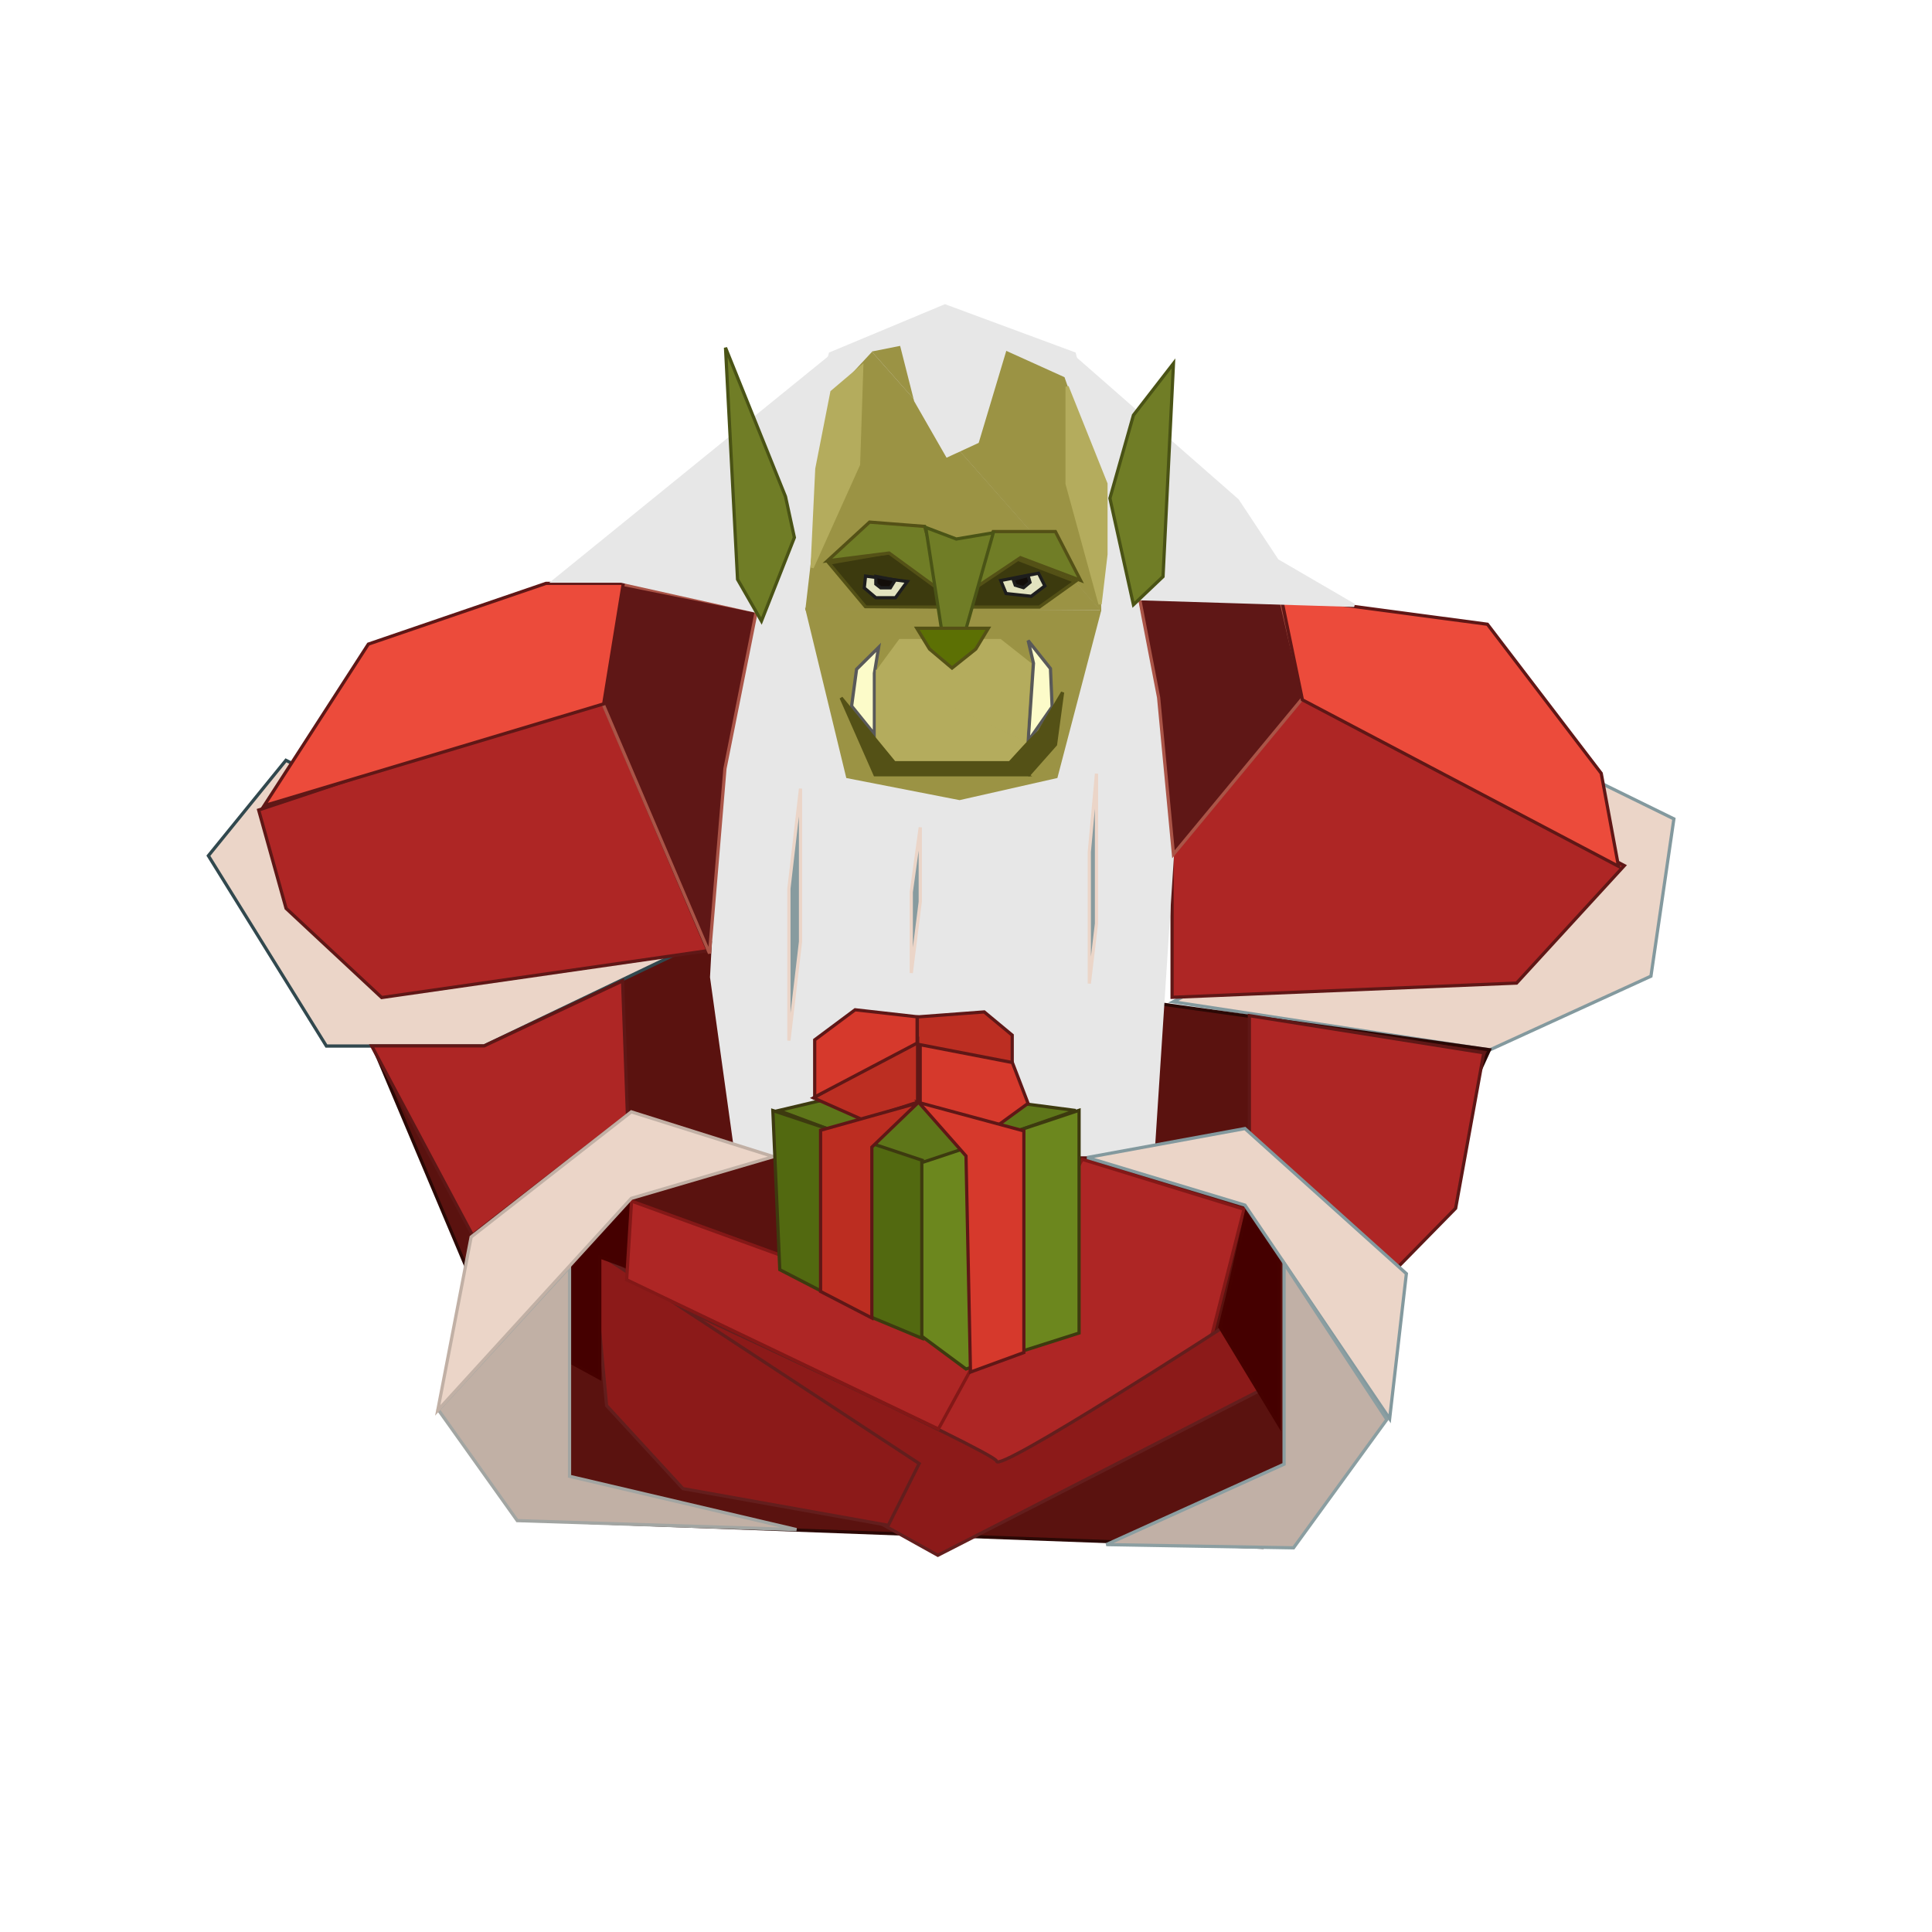 <?xml version="1.0" encoding="UTF-8" standalone="no"?>
<svg width="600px" height="600px" viewBox="0 0 600 600" version="1.1" xmlns="http://www.w3.org/2000/svg" xmlns:xlink="http://www.w3.org/1999/xlink" xmlns:sketch="http://www.bohemiancoding.com/sketch/ns">
    <!-- Generator: Sketch 3.4 (15588) - http://www.bohemiancoding.com/sketch -->
    <title>winterveil</title>
    <desc>Created with Sketch.</desc>
    <defs></defs>
    <g id="Page-1" stroke="none" stroke-width="1" fill="none" fill-rule="evenodd" sketch:type="MSPage">
        <g id="winterveil" sketch:type="MSArtboardGroup">
            <polygon id="poly-01" stroke="#83999E" fill="#EBD5C8" sketch:type="MSShapeGroup" points="496.32 242.777 519.84 254.311 512.715 303.164 462.633 326.074 364.332 311.117 "></polygon>
            <polygon id="poly-02" stroke="#2B0805" fill="#5A120F" sketch:type="MSShapeGroup" points="222.123 292.508 116.307 326.006 178.18 472.637 392.09 480.527 462.561 326.006 "></polygon>
            <polygon id="poly-03" stroke="#31484E" fill="#EBD5C8" sketch:type="MSShapeGroup" points="88.793 236.125 210.09 296.207 150.266 324.855 101.361 324.855 64.712 265.754 "></polygon>
            <polygon id="poly-04" stroke="#5F1716" fill="#AE2625" sketch:type="MSShapeGroup" points="80.328 251.559 186.402 216.238 219.842 295.232 118.535 309.793 88.844 282.102 "></polygon>
            <polygon id="poly-05" stroke="#5F1716" fill="#AE2625" sketch:type="MSShapeGroup" points="399.77 214.18 504.453 268.82 470.984 305.305 364 309.726 364 261.953 "></polygon>
            <polygon id="poly-06" stroke="#E7E7E7" fill="#E7E7E7" sketch:type="MSShapeGroup" points="333.625 109.861 368.967 251.16 218 253.355 257.869 109.861 293.483 95 "></polygon>
            <polygon id="poly-07" stroke="#E7E7E7" fill="#E7E7E7" sketch:type="MSShapeGroup" points="365.748 240.201 358.061 358.604 228.68 358.604 221 303.479 224.26 242.375 "></polygon>
            <polygon id="poly-08" stroke="#AA5447" fill="#5F1716" sketch:type="MSShapeGroup" points="186.832 217.574 192.832 181.359 234.875 189.836 225.137 238.725 220.352 296.09 "></polygon>
            <polygon id="poly-09" stroke="#AA5447" fill="#5F1716" sketch:type="MSShapeGroup" points="359.816 216.617 353.777 185.27 397.512 185.27 404.727 216.617 364.426 265.309 "></polygon>
            <polygon id="poly-10" stroke="#5F1716" fill="#EC4B3B" sketch:type="MSShapeGroup" points="193.566 181.168 187.48 218.602 82.023 250.211 114.398 200.035 169.57 181.168 "></polygon>
            <polygon id="poly-11" stroke="#5F1716" fill="#EC4B3B" sketch:type="MSShapeGroup" points="461.934 193.867 497.277 240.168 502.641 269.035 404.477 217.342 397.852 185.348 "></polygon>
            <polygon id="poly-12" stroke="#9B9345" fill="#9B9344" sketch:type="MSShapeGroup" points="259.236 122.457 270.803 110 340.737 189.037 250.646 189.037 255.238 149.519 "></polygon>
            <polygon id="poly-13" stroke="#5F1716" fill="#AE2625" sketch:type="MSShapeGroup" points="150.372 324.797 193.347 304.625 194.857 346.306 146.742 383.586 115.419 324.797 "></polygon>
            <polygon id="poly-14" stroke="#5F1716" fill="#AE2625" sketch:type="MSShapeGroup" points="431.462 396.229 388 354.287 388 315.42 460.808 326.963 452.059 375.241 "></polygon>
            <polygon id="poly-15" stroke="#9B9345" fill="#9B9344" sketch:type="MSShapeGroup" points="330.189 117.506 340.863 148.004 341.481 188.544 271.682 109.491 300 103.85 "></polygon>
            <polygon id="poly-16" stroke="#545116" fill="#3C3A0E" sketch:type="MSShapeGroup" points="300 167.477 333.924 180.562 322.773 188.529 268.864 188.529 257.441 174.878 "></polygon>
            <polygon id="poly-17" stroke="#831817" fill="#AE2625" sketch:type="MSShapeGroup" points="336.094 360.048 386.337 375.522 374.763 420.845 307.975 456.94 290.921 443.636 "></polygon>
            <polygon id="poly-18" stroke="#9B9345" fill="#9B9344" sketch:type="MSShapeGroup" points="341.356 190.065 327.973 241.193 298 247.975 263.238 241.193 250.649 189.275 "></polygon>
            <path d="M206.416,435.852 L202.676,402.094 C202.676,402.094 309.494,451.252 309.494,453.764 C309.494,457.804 380.684,411.658 380.684,411.658 L390.965,431.982 L291.258,483.006 L206.416,435.852 Z" id="poly-19" stroke="#631E1D" fill="#8C1A19" sketch:type="MSShapeGroup"></path>
            <polygon id="poly-20" stroke="#545116" fill="#707D26" sketch:type="MSShapeGroup" points="270.051 162.143 287.147 163.48 292.995 184.076 276.121 171.751 256.965 174.164 "></polygon>
            <polygon id="poly-21" stroke="#E7E7E7" fill="#E7E7E7" sketch:type="MSShapeGroup" points="258.096 110.586 249.877 141.5 236.873 190.264 192.959 180.482 171.986 180.482 "></polygon>
            <polygon id="poly-22" stroke="#545116" fill="#707D26" sketch:type="MSShapeGroup" points="308.439 165.08 327.764 165.08 335.578 180.242 316.905 173.188 300 184.502 "></polygon>
            <polygon id="poly-23" stroke="#E7E7E7" fill="#E7E7E7" sketch:type="MSShapeGroup" points="333.59 111 384.301 155.414 396.646 174.086 420.557 187.998 352.824 185.904 "></polygon>
            <polygon id="poly-24" stroke="#4A5416" fill="#707D26" sketch:type="MSShapeGroup" points="308.482 165.46 300 195.306 292.375 195.306 287.495 163.797 296.989 167.395 "></polygon>
            <polygon id="poly-25" stroke="#E7E7E7" fill="#E7E7E7" sketch:type="MSShapeGroup" points="313.828 102.828 303.528 137.18 294.17 141.5 284.367 124.409 278.896 102.828 "></polygon>
            <polygon id="poly-26" stroke="#631E1D" fill="#8C1A19" sketch:type="MSShapeGroup" points="188.377 436.504 183.898 387.922 285.455 454.523 275.871 473.697 212.092 462.307 "></polygon>
            <polygon id="poly-27" stroke="#595959" fill="#FCFBC9" sketch:type="MSShapeGroup" points="271.551 209.094 271.551 228.027 264.473 219.264 266.016 207.836 272.864 201.04 "></polygon>
            <polygon id="poly-28" stroke="#460100" fill="#450000" sketch:type="MSShapeGroup" points="195.518 373.143 195.518 393.727 186.259 390.357 186.259 428.006 153.283 410.072 "></polygon>
            <polygon id="poly-29" stroke="#EBD5C8" fill="#879B9F" sketch:type="MSShapeGroup" points="285.795 256.943 285.795 270.335 285.795 280.051 283 302.18 283 277.072 "></polygon>
            <polygon id="poly-30" stroke="#595959" fill="#FCFBC9" sketch:type="MSShapeGroup" points="320.952 205.988 319.296 198.92 326.229 207.637 326.746 219.516 319.296 230.204 "></polygon>
            <polygon id="poly-31" stroke="#460100" fill="#450000" sketch:type="MSShapeGroup" points="381.107 402.886 387.415 374.904 397.314 391.807 397.314 442.703 378.836 412.135 "></polygon>
            <polygon id="poly-32" stroke="#545116" fill="#545116" sketch:type="MSShapeGroup" points="322.748 227.213 329.992 215.021 327.797 231.238 319.56 240.556 313.084 236.805 "></polygon>
            <polygon id="poly-33" stroke="#B4AC5D" fill="#B4AC5D" sketch:type="MSShapeGroup" points="331.398 150.236 331.398 120.086 343.463 150.236 343.463 172.189 341.637 187.623 "></polygon>
            <polygon id="poly-34" stroke="#B4AC5D" fill="#B4AC5D" sketch:type="MSShapeGroup" points="252.212 176.281 253.679 145.583 258.36 121.742 267.624 113.884 266.624 144.251 "></polygon>
            <polygon id="poly-35" stroke="#831817" fill="#AE2625" sketch:type="MSShapeGroup" points="196.137 373.012 276.042 402.042 302.54 423.432 291.432 443.789 194.614 397.444 "></polygon>
            <polygon id="poly-36" stroke="#EBD5C8" fill="#879B9F" sketch:type="MSShapeGroup" points="338.291 264.621 340.526 240.275 340.526 286.816 338.291 305.445 338.291 277.643 "></polygon>
            <polygon id="poly-37" stroke="#A2A5A2" fill="#C1B0A5" sketch:type="MSShapeGroup" points="136.143 437.852 176.877 393.441 176.877 458.48 247.359 475.025 160.641 472.24 "></polygon>
            <polygon id="poly-38" stroke="#C1B0A5" fill="#EBD5C8" sketch:type="MSShapeGroup" points="196.051 345.295 240.199 359.207 196.051 372.162 135.947 438.006 146.316 384.161 "></polygon>
            <polygon id="poly-39" stroke="#4A5315" fill="#707D26" sketch:type="MSShapeGroup" points="229.053 179.93 225.314 107.979 243.941 154.215 246.703 166.929 236.476 192.863 "></polygon>
            <polygon id="poly-40" stroke="#4A5315" fill="#707D26" sketch:type="MSShapeGroup" points="364.432 112.869 361.193 179.061 352 187.799 344.695 154.746 352 128.934 "></polygon>
            <polygon id="poly-41" stroke="#5F1716" fill="#BC2E22" sketch:type="MSShapeGroup" points="314.352 321.477 314.352 330.15 284.887 324.585 284.887 315.814 305.656 314.26 "></polygon>
            <polygon id="poly-42" stroke="#3D3A0F" fill="#5E7619" sketch:type="MSShapeGroup" points="241.824 344.879 279.042 336.084 312.42 342.04 334.078 344.879 286.363 361.508 "></polygon>
            <polygon id="poly-43" stroke="#3D3A0F" fill="#526910" sketch:type="MSShapeGroup" points="242.168 394.309 240.016 344.9 286.447 360.355 286.447 415.676 271.383 409.395 "></polygon>
            <polygon id="poly-44" stroke="#3D3A0F" fill="#6C871E" sketch:type="MSShapeGroup" points="286.273 361.057 335.117 344.82 335.117 413.988 300 425.16 286.273 414.988 "></polygon>
            <polygon id="poly-45" stroke="#EBD5C8" fill="#879B9F" sketch:type="MSShapeGroup" points="248.609 244.912 248.609 268.844 248.609 292.43 245 323.166 245 275.999 "></polygon>
            <polygon id="poly-46" stroke="#5F1716" fill="#BC2E22" sketch:type="MSShapeGroup" points="284.965 322.74 284.965 342.3 278.315 344.455 268.004 347.797 252.621 340.955 "></polygon>
            <polygon id="poly-47" stroke="#1D1D1D" fill="#E2E3BF" sketch:type="MSShapeGroup" points="310.78 180.279 322.514 178.029 324.497 181.958 320.258 185.175 312.444 184.333 "></polygon>
            <polygon id="poly-48" stroke="#83999E" fill="#EBD5C8" sketch:type="MSShapeGroup" points="386.633 350.486 436.76 395.548 431.564 440.609 386.633 374.268 337.64 359.476 "></polygon>
            <polygon id="poly-49" stroke="#1D1D1D" fill="#120D09" sketch:type="MSShapeGroup" points="319.269 178.722 319.867 180.847 317.86 182.504 315.291 181.738 314.661 179.95 "></polygon>
            <polygon id="poly-50" stroke="#5F1716" fill="#D6392C" sketch:type="MSShapeGroup" points="285.777 324.444 314.395 329.977 319.274 342.66 305.938 352.365 285.777 342.66 "></polygon>
            <polygon id="poly-51" stroke="#5F1716" fill="#D6392C" sketch:type="MSShapeGroup" points="284.814 315.771 284.814 323.945 253.012 340.679 253.012 322.945 265.555 313.598 "></polygon>
            <polygon id="poly-52" stroke="#5F1716" fill="#BC2D21" sketch:type="MSShapeGroup" points="254.839 401.076 254.839 351.016 284.994 342.562 270.758 356.254 270.758 409.314 "></polygon>
            <polygon id="poly-53" stroke="#5F1716" fill="#D6392C" sketch:type="MSShapeGroup" points="285.331 342.389 317.969 351.214 317.969 420.045 301.394 426.109 300 358.998 "></polygon>
            <polygon id="poly-54" stroke="#B4AC5D" fill="#B4AC5D" sketch:type="MSShapeGroup" points="272.492 208.765 317.987 230.587 313.062 235.979 277.955 235.979 272.492 229.997 "></polygon>
            <path d="M275.142,179.727 C277.351,180.014 281.771,180.588 281.771,180.588 L278.097,185.631 L272,185.631 L268.401,182.588 L268.804,178.903 C268.804,178.903 273.029,179.452 275.142,179.727 Z" id="poly-55" stroke="#1D1D1D" fill="#E2E3BF" sketch:type="MSShapeGroup"></path>
            <polygon id="poly-56" stroke="#1D1D1D" fill="#120D09" sketch:type="MSShapeGroup" points="272 181.384 272 179 278 180.142 276.511 182.551 273.499 182.551 "></polygon>
            <polygon id="poly-57" stroke="#8B9EA1" fill="#C1B0A6" sketch:type="MSShapeGroup" points="398.781 454.715 398.781 392.309 430.693 440.845 401.717 480.691 343.57 479.691 "></polygon>
            <polygon id="poly-58" stroke="#B4AC5D" fill="#B4AC5D" sketch:type="MSShapeGroup" points="279.557 198.928 310.565 198.928 319.814 206.226 318.297 229.75 272.804 208.112 "></polygon>
            <polygon id="poly-59" stroke="#545116" fill="#5C7004" sketch:type="MSShapeGroup" points="284.729 195.11 306.945 195.11 303.043 201.566 295.663 207.468 288.675 201.566 "></polygon>
            <polygon id="poly-60" stroke="#545116" fill="#545116" sketch:type="MSShapeGroup" points="261.216 216.709 277.758 236.869 313.604 236.869 318.962 240.609 271.748 240.609 "></polygon>
        </g>
    </g>
</svg>